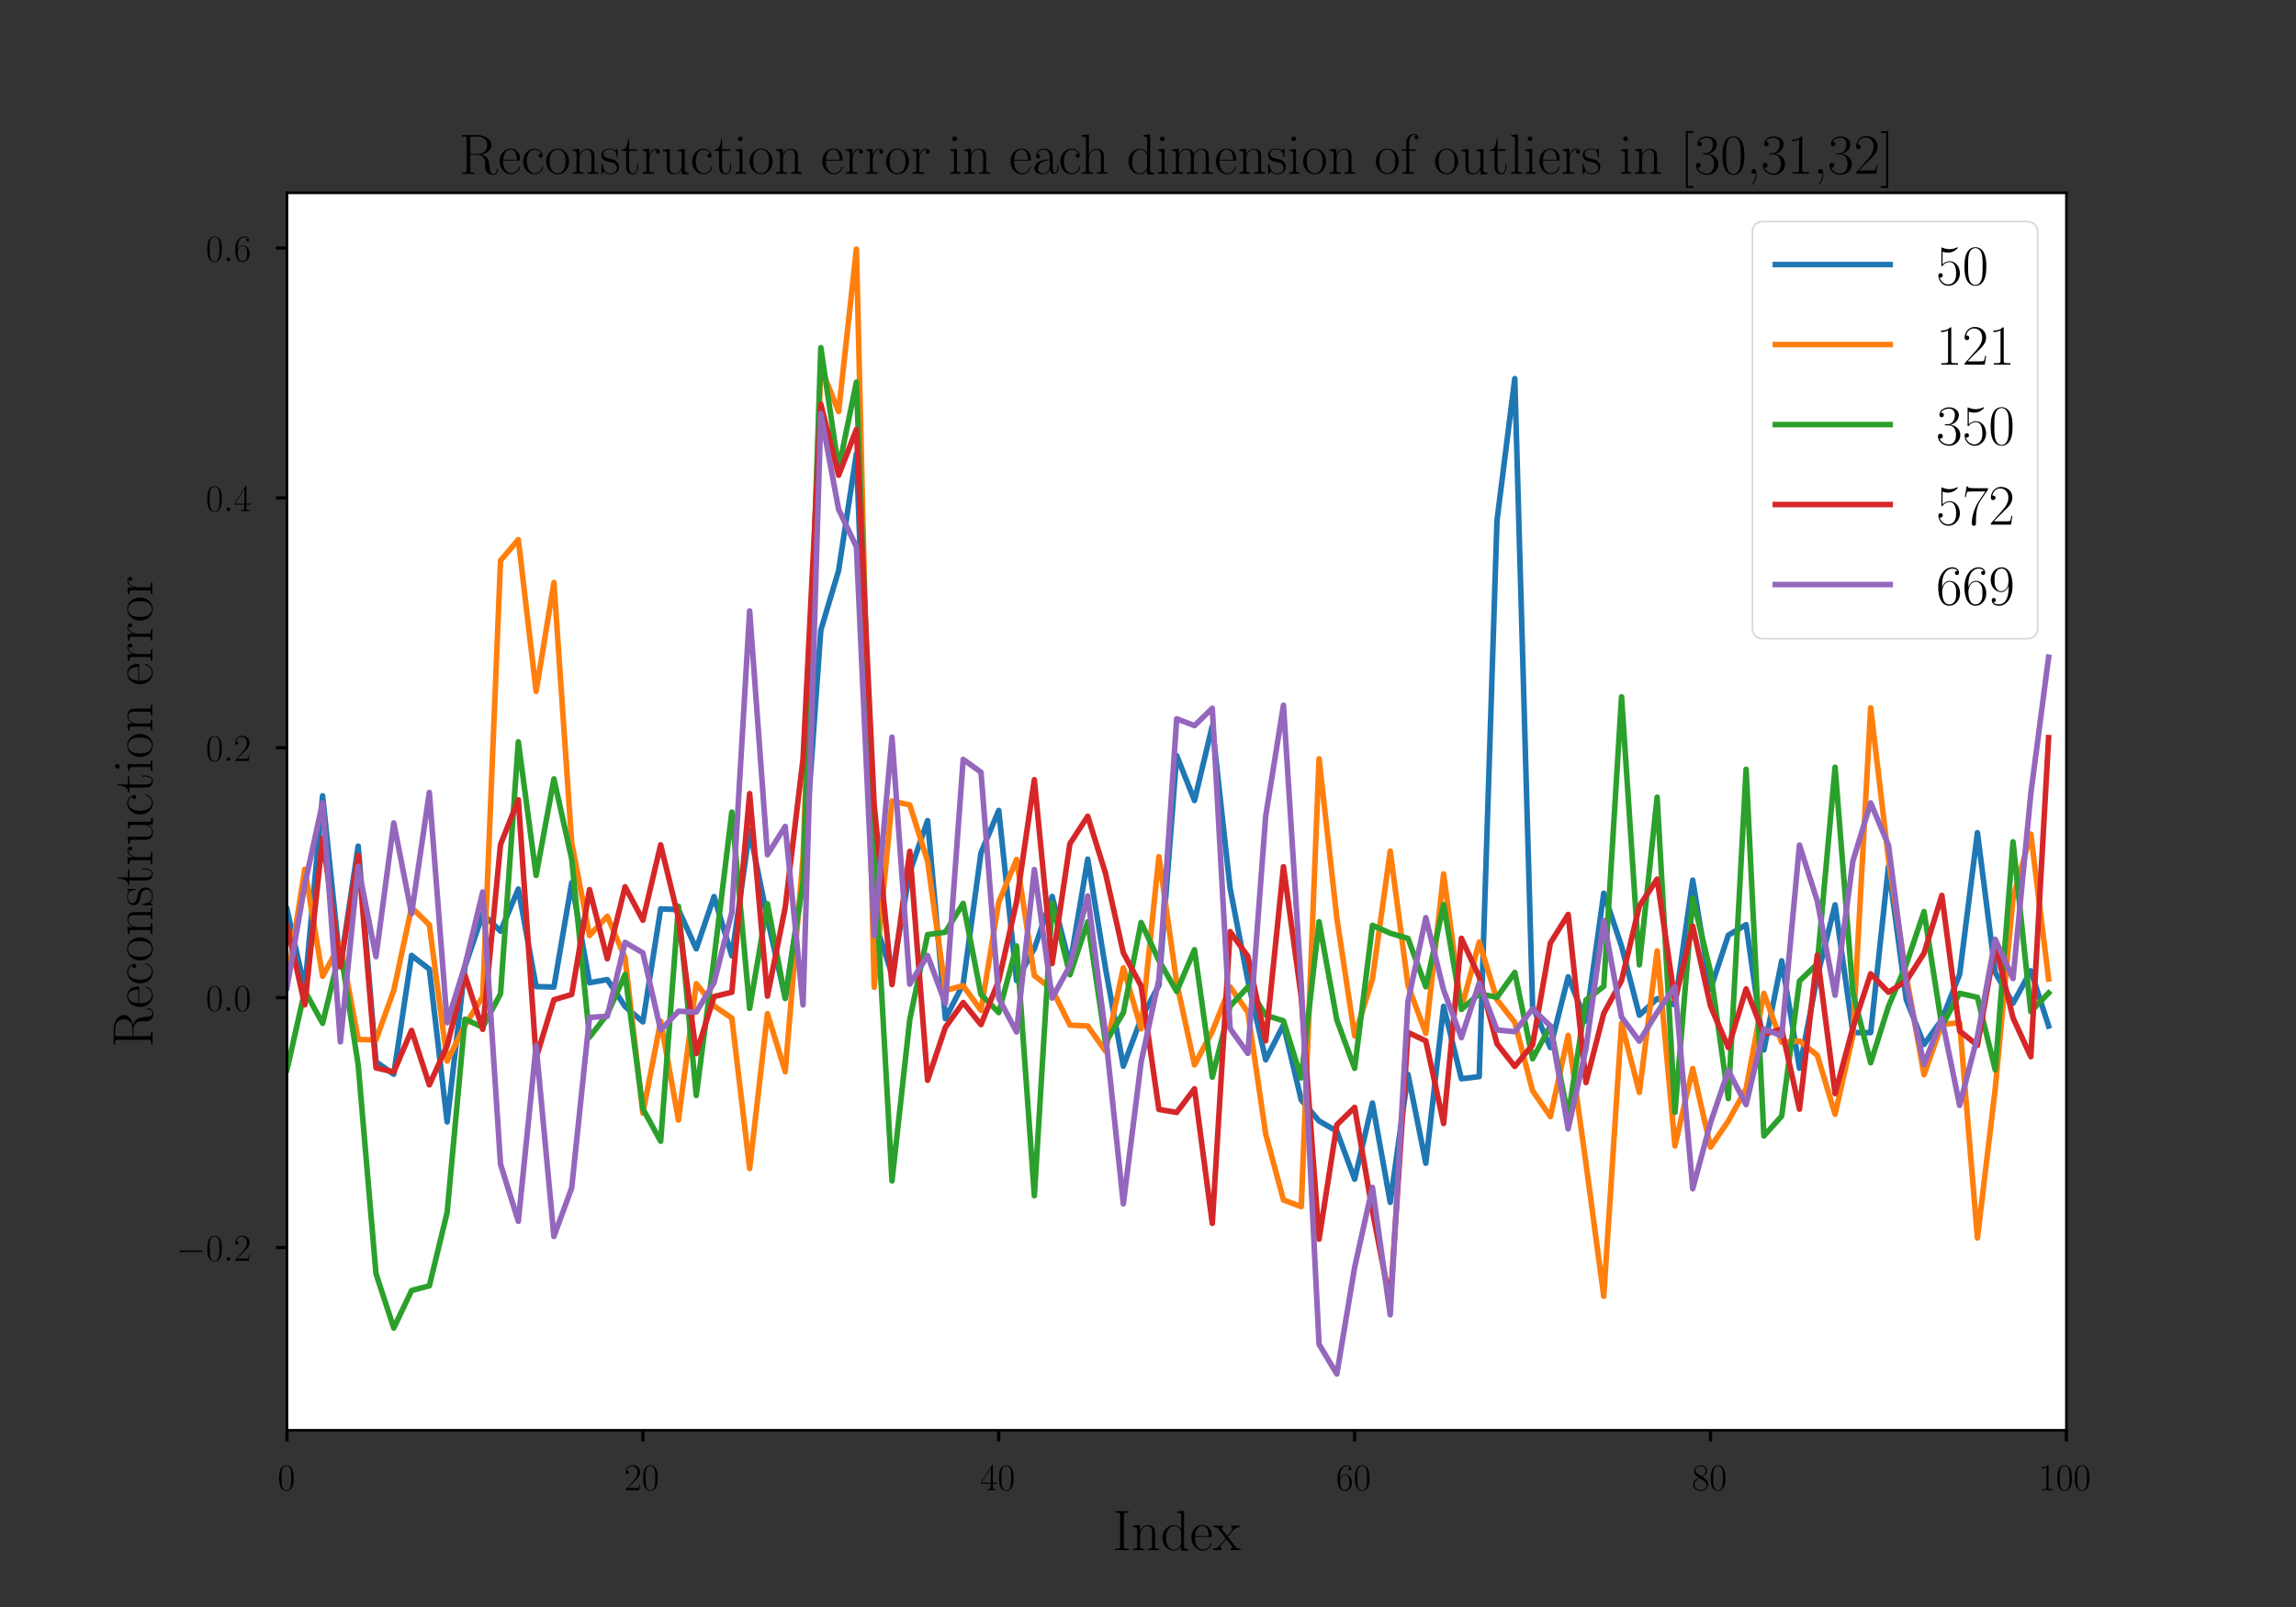 <?xml version="1.0" encoding="utf-8" standalone="no"?>
<!DOCTYPE svg PUBLIC "-//W3C//DTD SVG 1.1//EN"
  "http://www.w3.org/Graphics/SVG/1.1/DTD/svg11.dtd">
<!-- Created with matplotlib (http://matplotlib.org/) -->
<svg height="504pt" version="1.1" viewBox="0 0 720 504" width="720pt" xmlns="http://www.w3.org/2000/svg" xmlns:xlink="http://www.w3.org/1999/xlink">
 <rect x="0" y="0" width="720" height="504" fill="#333333" stroke="none"/>
 <defs>
  <style type="text/css">
*{stroke-linecap:butt;stroke-linejoin:round;}
  </style>
 </defs>
 <g id="figure_1">
  <g id="patch_1">
   <path d="M 0 504 
L 720 504 
L 720 0 
L 0 0 
z
" style="fill:none;opacity:0;"/>
  </g>
  <g id="axes_1">
   <g id="patch_2">
    <path d="M 90 448.56 
L 648 448.56 
L 648 60.48 
L 90 60.48 
z
" style="fill:#ffffff;"/>
   </g>
   <g id="matplotlib.axis_1">
    <g id="xtick_1">
     <g id="line2d_1">
      <defs>
       <path d="M 0 0 
L 0 3.5 
" id="mc322316804" style="stroke:#000000;"/>
      </defs>
      <g>
       <use style="stroke:#000000;" x="90" xlink:href="#mc322316804" y="448.56"/>
      </g>
     </g>
     <g id="text_1">
      <!-- $0$ -->
      <defs>
       <path d="M 42 31.641 
C 42 37.75 41.906 48.125 37.703 56.109 
C 34 63.109 28.094 65.594 22.906 65.594 
C 18.094 65.594 12 63.406 8.203 56.203 
C 4.203 48.719 3.797 39.438 3.797 31.641 
C 3.797 25.953 3.906 17.281 7 9.672 
C 11.297 -0.609 19 -2 22.906 -2 
C 27.5 -2 34.5 -0.109 38.594 9.375 
C 41.594 16.281 42 24.359 42 31.641 
M 22.906 -0.406 
C 16.5 -0.406 12.703 5.078 11.297 12.688 
C 10.203 18.562 10.203 27.156 10.203 32.75 
C 10.203 40.438 10.203 46.828 11.5 52.922 
C 13.406 61.391 19 64 22.906 64 
C 27 64 32.297 61.297 34.203 53.125 
C 35.5 47.438 35.594 40.734 35.594 32.75 
C 35.594 26.25 35.594 18.266 34.406 12.375 
C 32.297 1.484 26.406 -0.406 22.906 -0.406 
" id="CMR17-48"/>
      </defs>
      <g transform="translate(87.074 467.362)scale(0.12 -0.12)">
       <use transform="scale(0.996)" xlink:href="#CMR17-48"/>
      </g>
     </g>
    </g>
    <g id="xtick_2">
     <g id="line2d_2">
      <g>
       <use style="stroke:#000000;" x="201.6" xlink:href="#mc322316804" y="448.56"/>
      </g>
     </g>
     <g id="text_2">
      <!-- $20$ -->
      <defs>
       <path d="M 41.703 15.453 
L 39.906 15.453 
C 38.906 8.375 38.094 7.172 37.703 6.562 
C 37.203 5.766 30 5.766 28.594 5.766 
L 9.406 5.766 
C 13 9.672 20 16.75 28.5 24.953 
C 34.594 30.734 41.703 37.531 41.703 47.422 
C 41.703 59.219 32.297 66 21.797 66 
C 10.797 66 4.094 56.312 4.094 47.344 
C 4.094 43.438 7 42.938 8.203 42.938 
C 9.203 42.938 12.203 43.547 12.203 47.031 
C 12.203 50.109 9.594 51 8.203 51 
C 7.594 51 7 50.906 6.594 50.703 
C 8.5 59.219 14.297 63.406 20.406 63.406 
C 29.094 63.406 34.797 56.516 34.797 47.422 
C 34.797 38.734 29.703 31.25 24 24.75 
L 4.094 2.281 
L 4.094 0 
L 39.297 0 
z
" id="CMR17-50"/>
      </defs>
      <g transform="translate(195.747 467.362)scale(0.12 -0.12)">
       <use transform="scale(0.996)" xlink:href="#CMR17-50"/>
       <use transform="translate(45.69 0)scale(0.996)" xlink:href="#CMR17-48"/>
      </g>
     </g>
    </g>
    <g id="xtick_3">
     <g id="line2d_3">
      <g>
       <use style="stroke:#000000;" x="313.2" xlink:href="#mc322316804" y="448.56"/>
      </g>
     </g>
     <g id="text_3">
      <!-- $40$ -->
      <defs>
       <path d="M 33.594 64.406 
C 33.594 66.5 33.5 66.5 31.703 66.5 
L 2 19.594 
L 2 17 
L 27.797 17 
L 27.797 7.141 
C 27.797 3.5 27.594 2.5 20.594 2.5 
L 18.703 2.5 
L 18.703 0 
C 21.906 0 27.297 0 30.703 0 
C 34.094 0 39.5 0 42.703 0 
L 42.703 2.5 
L 40.797 2.5 
C 33.797 2.5 33.594 3.5 33.594 7.141 
L 33.594 17 
L 43.797 17 
L 43.797 19.594 
L 33.594 19.594 
z
M 28.094 57.859 
L 28.094 19.594 
L 4 19.594 
z
" id="CMR17-52"/>
      </defs>
      <g transform="translate(307.347 467.362)scale(0.12 -0.12)">
       <use transform="scale(0.996)" xlink:href="#CMR17-52"/>
       <use transform="translate(45.69 0)scale(0.996)" xlink:href="#CMR17-48"/>
      </g>
     </g>
    </g>
    <g id="xtick_4">
     <g id="line2d_4">
      <g>
       <use style="stroke:#000000;" x="424.8" xlink:href="#mc322316804" y="448.56"/>
      </g>
     </g>
     <g id="text_4">
      <!-- $60$ -->
      <defs>
       <path d="M 10.594 34 
C 10.594 57.656 21.797 63 28.297 63 
C 30.406 63 35.5 62.641 37.5 59 
C 35.906 59 32.906 59 32.906 55.516 
C 32.906 52.828 35.094 51.922 36.5 51.922 
C 37.406 51.922 40.094 52.312 40.094 55.625 
C 40.094 61.781 35.094 65.297 28.203 65.297 
C 16.297 65.297 3.797 52.969 3.797 31 
C 3.797 3.953 15.094 -2 23.094 -2 
C 32.797 -2 42 6.672 42 20.047 
C 42 32.516 33.906 41.594 23.703 41.594 
C 17.594 41.594 13.094 37.609 10.594 30.625 
z
M 23.094 0.391 
C 10.797 0.391 10.797 18.75 10.797 22.438 
C 10.797 29.625 14.203 40 23.5 40 
C 25.203 40 30.094 40 33.406 33.125 
C 35.203 29.219 35.203 25.141 35.203 20.141 
C 35.203 14.75 35.203 10.781 33.094 6.781 
C 30.906 2.672 27.703 0.391 23.094 0.391 
" id="CMR17-54"/>
      </defs>
      <g transform="translate(418.947 467.362)scale(0.12 -0.12)">
       <use transform="scale(0.996)" xlink:href="#CMR17-54"/>
       <use transform="translate(45.69 0)scale(0.996)" xlink:href="#CMR17-48"/>
      </g>
     </g>
    </g>
    <g id="xtick_5">
     <g id="line2d_5">
      <g>
       <use style="stroke:#000000;" x="536.4" xlink:href="#mc322316804" y="448.56"/>
      </g>
     </g>
     <g id="text_5">
      <!-- $80$ -->
      <defs>
       <path d="M 27.203 35.375 
C 33.5 38.547 39.906 43.328 39.906 50.984 
C 39.906 60.016 31.094 65.297 23 65.297 
C 13.906 65.297 5.906 58.734 5.906 49.688 
C 5.906 47.203 6.5 42.922 10.406 39.141 
C 11.406 38.156 15.594 35.172 18.297 33.281 
C 13.797 30.984 3.297 25.531 3.297 14.594 
C 3.297 4.359 13.094 -2 22.797 -2 
C 33.5 -2 42.5 5.656 42.5 15.781 
C 42.5 24.844 36.406 29.016 32.406 31.703 
z
M 14.094 44.094 
C 13.297 44.594 9.297 47.672 9.297 52.359 
C 9.297 58.422 15.594 63 22.797 63 
C 30.703 63 36.5 57.438 36.5 50.969 
C 36.5 41.703 26.094 36.422 25.594 36.422 
C 25.5 36.422 25.406 36.422 24.594 37.031 
z
M 32.5 23.734 
C 34 22.641 38.797 19.375 38.797 13.297 
C 38.797 5.953 31.406 0.391 23 0.391 
C 13.906 0.391 7 6.844 7 14.688 
C 7 22.547 13.094 29.094 20 32.188 
z
" id="CMR17-56"/>
      </defs>
      <g transform="translate(530.547 467.362)scale(0.12 -0.12)">
       <use transform="scale(0.996)" xlink:href="#CMR17-56"/>
       <use transform="translate(45.69 0)scale(0.996)" xlink:href="#CMR17-48"/>
      </g>
     </g>
    </g>
    <g id="xtick_6">
     <g id="line2d_6">
      <g>
       <use style="stroke:#000000;" x="648" xlink:href="#mc322316804" y="448.56"/>
      </g>
     </g>
     <g id="text_6">
      <!-- $100$ -->
      <defs>
       <path d="M 26.594 63.406 
C 26.594 65.5 26.5 65.5 25.094 65.5 
C 21.203 61.188 15.297 59.797 9.703 59.797 
C 9.406 59.797 8.906 59.797 8.797 59.5 
C 8.703 59.297 8.703 59.094 8.703 57 
C 11.797 57 17 57.594 21 59.984 
L 21 7.203 
C 21 3.688 20.797 2.5 12.203 2.5 
L 9.203 2.5 
L 9.203 0 
C 14 0 19 0 23.797 0 
C 28.594 0 33.594 0 38.406 0 
L 38.406 2.5 
L 35.406 2.5 
C 26.797 2.5 26.594 3.594 26.594 7.156 
z
" id="CMR17-49"/>
      </defs>
      <g transform="translate(639.221 467.362)scale(0.12 -0.12)">
       <use transform="scale(0.996)" xlink:href="#CMR17-49"/>
       <use transform="translate(45.69 0)scale(0.996)" xlink:href="#CMR17-48"/>
       <use transform="translate(91.381 0)scale(0.996)" xlink:href="#CMR17-48"/>
      </g>
     </g>
    </g>
    <g id="text_7">
     <!-- Index -->
     <defs>
      <path d="M 19.703 61.016 
C 19.703 65.5 20.906 65.5 28.094 65.5 
L 28.094 68 
C 24.906 68 19.797 68 16.406 68 
C 13 68 7.906 68 4.703 68 
L 4.703 65.5 
C 11.906 65.5 13.094 65.5 13.094 61.016 
L 13.094 6.984 
C 13.094 2.5 11.906 2.5 4.703 2.5 
L 4.703 0 
C 7.906 0 13 0 16.406 0 
C 19.797 0 24.906 0 28.094 0 
L 28.094 2.5 
C 20.906 2.5 19.703 2.5 19.703 6.984 
z
" id="CMR17-73"/>
      <path d="M 41.5 30.203 
C 41.5 35.297 40.5 43.594 28.703 43.594 
C 20.797 43.594 16.703 37.5 15.203 33.5 
L 15.094 33.5 
L 15.094 43.594 
L 3.297 42.5 
L 3.297 39.906 
C 9.203 39.906 10.094 39.297 10.094 34.5 
L 10.094 6.688 
C 10.094 2.875 9.703 2.391 3.297 2.391 
L 3.297 -0.203 
C 5.703 0 10.094 0 12.703 0 
C 15.297 0 19.797 0 22.203 -0.203 
L 22.203 2.391 
C 15.797 2.391 15.406 2.781 15.406 6.688 
L 15.406 25.906 
C 15.406 35.109 21 42 28 42 
C 35.406 42 36.203 35.406 36.203 30.594 
L 36.203 6.688 
C 36.203 2.875 35.797 2.391 29.406 2.391 
L 29.406 -0.203 
C 31.797 0 36.203 0 38.797 0 
C 41.406 0 45.906 0 48.297 -0.203 
L 48.297 2.391 
C 41.906 2.391 41.5 2.781 41.5 6.688 
z
" id="CMR17-110"/>
      <path d="M 29.203 67.594 
L 29.203 65 
C 35.094 65 36 64.406 36 59.688 
L 36 36.641 
C 35.594 37.141 31.5 43.594 23.406 43.594 
C 13.203 43.594 3.297 34.5 3.297 21.312 
C 3.297 8.203 12.594 -1 22.406 -1 
C 30.906 -1 35.297 5.266 35.797 5.938 
L 35.797 -0.984 
L 47.906 -0.984 
L 47.906 2 
C 42 2 41.094 2.594 41.094 7.391 
L 41.094 68.688 
z
M 35.797 11.797 
C 35.797 8.797 34 6.094 31.703 4.094 
C 28.297 1.094 24.906 0.594 23 0.594 
C 20.094 0.594 9.703 2.094 9.703 21.188 
C 9.703 40.812 21.297 42 23.906 42 
C 28.5 42 32.203 39.406 34.5 35.797 
C 35.797 33.703 35.797 33.406 35.797 31.609 
z
" id="CMR17-100"/>
      <path d="M 38.094 23 
C 38.5 23.406 38.5 23.609 38.5 24.625 
C 38.5 34.969 33.094 44 21.703 44 
C 11.094 44 2.703 33.891 2.703 21.609 
C 2.703 8.609 12.203 -1 22.797 -1 
C 34 -1 38.406 9.484 38.406 11.562 
C 38.406 12.25 37.797 12.25 37.594 12.25 
C 36.906 12.25 36.797 12.047 36.406 10.875 
C 34.203 4.141 28.703 0.797 23.5 0.797 
C 19.203 0.797 14.906 3.172 12.203 7.5 
C 9.094 12.547 9.094 18.375 9.094 23 
z
M 9.203 24.5 
C 9.906 39.141 17.594 42.406 21.594 42.406 
C 28.406 42.406 33 35.891 33.094 24.5 
z
" id="CMR17-101"/>
      <path d="M 26 23.078 
C 29 26.969 32.406 31.344 35.203 34.625 
C 38.5 38.406 42.297 40 46.703 40 
L 46.703 42.594 
C 45 42.594 41.5 42.594 39.703 42.594 
C 37 42.594 33.906 42.594 31.594 42.688 
L 31.594 40.094 
C 33 39.891 33.797 38.891 33.797 37.5 
C 33.797 35.703 32.797 34.609 32.297 33.922 
L 24.906 24.578 
L 16.094 36.031 
C 15.203 37.125 15.203 37.312 15.203 37.812 
C 15.203 39.016 16.203 40 17.906 40 
L 17.906 42.688 
C 15.5 42.594 11.203 42.594 8.703 42.594 
C 6 42.594 2.797 42.594 0.594 42.688 
L 0.594 40 
C 6 40 7.203 39.594 9.594 36.609 
L 21.094 21.797 
C 21.297 21.594 21.797 21 21.797 20.703 
C 21.797 20.297 13.094 9.672 12 8.281 
C 7.5 2.891 2.797 2.5 0.094 2.5 
L 0.094 0 
C 1.797 0 5.297 0 7.094 0 
C 9.094 0 13.5 0 15.297 -0.094 
L 15.297 2.5 
C 14.703 2.594 13.094 2.797 13.094 5.078 
C 13.094 6.875 13.906 7.969 14.797 9.156 
L 23.094 19.312 
L 31.797 8 
C 32.594 6.906 33.797 5.406 33.797 4.703 
C 33.797 3.297 32.594 2.5 31 2.5 
L 31 -0.094 
C 33.406 0 37.703 0 40.203 0 
C 42.906 0 46.094 0 48.297 -0.094 
L 48.297 2.5 
C 43.297 2.5 41.797 2.688 39.406 5.781 
z
" id="CMR17-120"/>
     </defs>
     <g transform="translate(348.911 486.14)scale(0.18 -0.18)">
      <use transform="scale(0.996)" xlink:href="#CMR17-73"/>
      <use transform="translate(32.638 0)scale(0.996)" xlink:href="#CMR17-110"/>
      <use transform="translate(83.534 0)scale(0.996)" xlink:href="#CMR17-100"/>
      <use transform="translate(134.429 0)scale(0.996)" xlink:href="#CMR17-101"/>
      <use transform="translate(174.915 0)scale(0.996)" xlink:href="#CMR17-120"/>
     </g>
    </g>
   </g>
   <g id="matplotlib.axis_2">
    <g id="ytick_1">
     <g id="line2d_7">
      <defs>
       <path d="M 0 0 
L -3.5 0 
" id="mfd6e061eb4" style="stroke:#000000;"/>
      </defs>
      <g>
       <use style="stroke:#000000;" x="90" xlink:href="#mfd6e061eb4" y="391.251"/>
      </g>
     </g>
     <g id="text_8">
      <!-- $-0.2$ -->
      <defs>
       <path d="M 65.906 23 
C 67.594 23 69.406 23 69.406 25 
C 69.406 27 67.594 27 65.906 27 
L 11.797 27 
C 10.094 27 8.297 27 8.297 25 
C 8.297 23 10.094 23 11.797 23 
z
" id="CMSY10-0"/>
       <path d="M 18.406 4.797 
C 18.406 7.688 16 9.672 13.594 9.672 
C 10.703 9.672 8.703 7.281 8.703 4.891 
C 8.703 2 11.094 0 13.5 0 
C 16.406 0 18.406 2.391 18.406 4.797 
" id="CMMI12-58"/>
      </defs>
      <g transform="translate(55.244 395.402)scale(0.12 -0.12)">
       <use transform="scale(0.996)" xlink:href="#CMSY10-0"/>
       <use transform="translate(77.487 0)scale(0.996)" xlink:href="#CMR17-48"/>
       <use transform="translate(123.178 0)scale(0.996)" xlink:href="#CMMI12-58"/>
       <use transform="translate(150.275 0)scale(0.996)" xlink:href="#CMR17-50"/>
      </g>
     </g>
    </g>
    <g id="ytick_2">
     <g id="line2d_8">
      <g>
       <use style="stroke:#000000;" x="90" xlink:href="#mfd6e061eb4" y="312.884"/>
      </g>
     </g>
     <g id="text_9">
      <!-- $0.0$ -->
      <g transform="translate(64.542 317.035)scale(0.12 -0.12)">
       <use transform="scale(0.996)" xlink:href="#CMR17-48"/>
       <use transform="translate(45.69 0)scale(0.996)" xlink:href="#CMMI12-58"/>
       <use transform="translate(72.788 0)scale(0.996)" xlink:href="#CMR17-48"/>
      </g>
     </g>
    </g>
    <g id="ytick_3">
     <g id="line2d_9">
      <g>
       <use style="stroke:#000000;" x="90" xlink:href="#mfd6e061eb4" y="234.516"/>
      </g>
     </g>
     <g id="text_10">
      <!-- $0.2$ -->
      <g transform="translate(64.542 238.667)scale(0.12 -0.12)">
       <use transform="scale(0.996)" xlink:href="#CMR17-48"/>
       <use transform="translate(45.69 0)scale(0.996)" xlink:href="#CMMI12-58"/>
       <use transform="translate(72.788 0)scale(0.996)" xlink:href="#CMR17-50"/>
      </g>
     </g>
    </g>
    <g id="ytick_4">
     <g id="line2d_10">
      <g>
       <use style="stroke:#000000;" x="90" xlink:href="#mfd6e061eb4" y="156.149"/>
      </g>
     </g>
     <g id="text_11">
      <!-- $0.4$ -->
      <g transform="translate(64.542 160.3)scale(0.12 -0.12)">
       <use transform="scale(0.996)" xlink:href="#CMR17-48"/>
       <use transform="translate(45.69 0)scale(0.996)" xlink:href="#CMMI12-58"/>
       <use transform="translate(72.788 0)scale(0.996)" xlink:href="#CMR17-52"/>
      </g>
     </g>
    </g>
    <g id="ytick_5">
     <g id="line2d_11">
      <g>
       <use style="stroke:#000000;" x="90" xlink:href="#mfd6e061eb4" y="77.781"/>
      </g>
     </g>
     <g id="text_12">
      <!-- $0.6$ -->
      <g transform="translate(64.542 81.932)scale(0.12 -0.12)">
       <use transform="scale(0.996)" xlink:href="#CMR17-48"/>
       <use transform="translate(45.69 0)scale(0.996)" xlink:href="#CMMI12-58"/>
       <use transform="translate(72.788 0)scale(0.996)" xlink:href="#CMR17-54"/>
      </g>
     </g>
    </g>
    <g id="text_13">
     <!-- Reconstruction error -->
     <defs>
      <path d="M 39.203 33.531 
C 48.703 35.438 56.703 41.812 56.703 49.781 
C 56.703 59.141 46.094 67.594 32.094 67.594 
L 5.203 67.594 
L 5.203 65 
C 12.094 65 13.203 65 13.203 60.516 
L 13.203 6.484 
C 13.203 2 12.094 2 5.203 2 
L 5.203 -0.406 
C 8.094 -0.406 13.297 -0.406 16.406 -0.406 
C 19.5 -0.406 24.703 -0.406 27.594 -0.406 
L 27.594 2 
C 20.703 2 19.594 2 19.594 6.516 
L 19.594 33 
L 31.297 33 
C 37 33 40.203 30.688 41.594 29.391 
C 45.594 25.5 45.594 22.797 45.594 16 
C 45.594 9.297 45.594 5.891 48.594 2.5 
C 52.406 -1.594 57.5 -2 59.703 -2 
C 67.094 -2 68.203 6.188 68.203 7.859 
C 68.203 8.438 68.203 9.141 67.297 9.141 
C 66.5 9.141 66.406 8.547 66.406 8.156 
C 65.906 1.75 63 -0.406 59.906 -0.406 
C 54.406 -0.406 53.797 5.859 53.203 11.938 
C 52.906 14.031 52.703 15.516 52.5 17.703 
C 51.906 22.688 51.094 29.953 39.203 33.531 
M 31 34.594 
L 19.594 34.594 
L 19.594 61.141 
C 19.594 64.516 19.797 65 23.797 65 
L 31.094 65 
C 39.406 65 49.094 62.141 49.094 49.844 
C 49.094 37.062 38.5 34.594 31 34.594 
" id="CMR17-82"/>
      <path d="M 34.906 35 
C 33 35 30.203 35 30.203 31.516 
C 30.203 28.719 32.5 27.922 33.797 27.922 
C 34.5 27.922 37.406 28.234 37.406 31.625 
C 37.406 38.547 30.594 43.797 22.906 43.797 
C 12.297 43.797 3.297 34.031 3.297 21.297 
C 3.297 8.062 12.703 -1 22.906 -1 
C 35.297 -1 38.406 10.578 38.406 11.688 
C 38.406 12.094 38.297 12.391 37.594 12.391 
C 36.906 12.391 36.797 12.297 36.406 10.984 
C 33.797 2.812 28.094 0.797 23.797 0.797 
C 17.406 0.797 9.703 6.672 9.703 21.391 
C 9.703 36.531 17.094 42 23 42 
C 26.906 42 32.703 40.203 34.906 35 
" id="CMR17-99"/>
      <path d="M 43.094 21.188 
C 43.094 34 33.797 44 22.906 44 
C 12 44 2.703 34 2.703 21.188 
C 2.703 8.609 12 -1 22.906 -1 
C 33.797 -1 43.094 8.609 43.094 21.188 
M 22.906 0.797 
C 18.203 0.797 14.203 3.594 11.906 7.5 
C 9.406 11.984 9.094 17.594 9.094 22 
C 9.094 26.203 9.297 31.406 11.906 35.906 
C 13.906 39.203 17.797 42.406 22.906 42.406 
C 27.406 42.406 31.203 39.906 33.594 36.406 
C 36.703 31.703 36.703 25.109 36.703 22 
C 36.703 18.094 36.5 12.109 33.797 7.297 
C 31 2.703 26.703 0.797 22.906 0.797 
" id="CMR17-111"/>
      <path d="M 30.906 42.141 
C 30.906 43.953 30.797 44.047 30.203 44.047 
C 29.797 44.047 29.703 43.953 28.5 42.453 
C 28.203 42.047 27.297 41.031 27 40.641 
C 23.797 44.047 19.297 44.047 17.594 44.047 
C 6.5 44.047 2.5 38.234 2.5 32.438 
C 2.5 23.406 12.703 21.328 15.594 20.703 
C 21.906 19.422 24.094 19.016 26.203 17.203 
C 27.5 16.016 29.703 13.812 29.703 10.219 
C 29.703 6 27.297 0.594 18.094 0.594 
C 9.406 0.594 6.297 7.188 4.5 15.953 
C 4.203 17.344 4.203 17.453 3.406 17.453 
C 2.594 17.453 2.5 17.344 2.5 15.359 
L 2.5 0.984 
C 2.5 -0.797 2.594 -0.906 3.203 -0.906 
C 3.703 -0.906 3.797 -0.797 4.297 0 
C 4.906 0.891 6.406 3.297 7 4.312 
C 9 1.609 12.5 -1 18.094 -1 
C 28 -1 33.297 4.422 33.297 12.25 
C 33.297 17.375 30.594 20.078 29.297 21.281 
C 26.297 24.391 22.797 25.094 18.594 25.891 
C 13.094 27.109 6.094 28.516 6.094 34.641 
C 6.094 37.234 7.5 42.766 17.594 42.766 
C 28.297 42.766 28.906 32.719 29.094 29.5 
C 29.203 29 29.703 28.891 30 28.891 
C 30.906 28.891 30.906 29.203 30.906 30.906 
z
" id="CMR17-115"/>
      <path d="M 15.094 40 
L 29.094 40 
L 29.094 42.578 
L 15.094 42.578 
L 15.094 61 
L 13.297 61 
C 13.094 50.703 9.594 41.688 1.094 41.688 
L 1.094 40 
L 9.797 40 
L 9.797 12.047 
C 9.797 10.156 9.797 -1 21.406 -1 
C 27.297 -1 30.703 4.781 30.703 12.141 
L 30.703 17.812 
L 28.906 17.812 
L 28.906 12.234 
C 28.906 5.375 26.203 0.797 22 0.797 
C 19.094 0.797 15.094 2.781 15.094 11.844 
z
" id="CMR17-116"/>
      <path d="M 15 23.391 
C 15 33 19.094 42 26.594 42 
C 27.297 42 28 41.906 28.703 41.594 
C 28.703 41.594 26.5 40.891 26.5 38.312 
C 26.5 35.906 28.406 34.906 29.906 34.906 
C 31.094 34.906 33.297 35.609 33.297 38.406 
C 33.297 41.609 30.094 43.594 26.703 43.594 
C 19.094 43.594 15.797 36.203 14.797 32.703 
L 14.703 32.703 
L 14.703 43.594 
L 3.094 42.5 
L 3.094 39.906 
C 9 39.906 9.906 39.297 9.906 34.5 
L 9.906 6.688 
C 9.906 2.875 9.5 2.391 3.094 2.391 
L 3.094 -0.203 
C 5.5 0 10.094 0 12.703 0 
C 15.594 0 20.703 0 23.406 -0.203 
L 23.406 2.391 
C 16.203 2.391 15 2.391 15 6.875 
z
" id="CMR17-114"/>
      <path d="M 29.406 42.078 
L 29.406 39.5 
C 35.297 39.5 36.203 38.891 36.203 34.156 
L 36.203 16.125 
C 36.203 7.812 31.703 0.594 24.297 0.594 
C 16.094 0.594 15.406 5.438 15.406 10.594 
L 15.406 43.172 
L 3.297 42.078 
L 3.297 39.5 
C 7.297 39.5 10 39.5 10.094 35.531 
L 10.094 16.531 
C 10.094 9.891 10.094 5.641 12.703 2.859 
C 14 1.578 16.5 -1 23.703 -1 
C 32.203 -1 35.5 5.891 36.297 7.906 
L 36.406 7.906 
L 36.406 -0.984 
L 48.297 -0.984 
L 48.297 2 
C 42.406 2 41.5 2.594 41.5 7.391 
L 41.5 43.172 
z
" id="CMR17-117"/>
      <path d="M 15.5 61.078 
C 15.5 63.266 13.703 65.156 11.406 65.156 
C 9.203 65.156 7.297 63.375 7.297 61.078 
C 7.297 58.891 9.094 57 11.406 57 
C 13.594 57 15.5 58.797 15.5 61.078 
M 3.797 42.281 
L 3.797 39.703 
C 9.406 39.703 10.203 39.094 10.203 34.328 
L 10.203 6.672 
C 10.203 2.875 9.797 2.391 3.406 2.391 
L 3.406 -0.203 
C 5.797 0 10.094 0 12.594 0 
C 15 0 19.094 0 21.406 -0.203 
L 21.406 2.391 
C 15.5 2.391 15.297 2.984 15.297 6.562 
L 15.297 43.375 
z
" id="CMR17-105"/>
     </defs>
     <g transform="translate(47.756 328.493)rotate(-90)scale(0.18 -0.18)">
      <use transform="scale(0.996)" xlink:href="#CMR17-82"/>
      <use transform="translate(67.791 0)scale(0.996)" xlink:href="#CMR17-101"/>
      <use transform="translate(108.277 0)scale(0.996)" xlink:href="#CMR17-99"/>
      <use transform="translate(148.762 0)scale(0.996)" xlink:href="#CMR17-111"/>
      <use transform="translate(194.453 0)scale(0.996)" xlink:href="#CMR17-110"/>
      <use transform="translate(245.348 0)scale(0.996)" xlink:href="#CMR17-115"/>
      <use transform="translate(281.15 0)scale(0.996)" xlink:href="#CMR17-116"/>
      <use transform="translate(316.43 0)scale(0.996)" xlink:href="#CMR17-114"/>
      <use transform="translate(351.711 0)scale(0.996)" xlink:href="#CMR17-117"/>
      <use transform="translate(402.607 0)scale(0.996)" xlink:href="#CMR17-99"/>
      <use transform="translate(443.092 0)scale(0.996)" xlink:href="#CMR17-116"/>
      <use transform="translate(478.373 0)scale(0.996)" xlink:href="#CMR17-105"/>
      <use transform="translate(503.244 0)scale(0.996)" xlink:href="#CMR17-111"/>
      <use transform="translate(548.934 0)scale(0.996)" xlink:href="#CMR17-110"/>
      <use transform="translate(629.906 0)scale(0.996)" xlink:href="#CMR17-101"/>
      <use transform="translate(670.391 0)scale(0.996)" xlink:href="#CMR17-114"/>
      <use transform="translate(705.672 0)scale(0.996)" xlink:href="#CMR17-114"/>
      <use transform="translate(740.953 0)scale(0.996)" xlink:href="#CMR17-111"/>
      <use transform="translate(786.643 0)scale(0.996)" xlink:href="#CMR17-114"/>
     </g>
    </g>
   </g>
   <g id="line2d_12">
    <path clip-path="url(#p398b64ef01)" d="M 90 285.198 
L 95.58 310.073 
L 101.16 249.584 
L 106.74 302.948 
L 112.32 265.365 
L 117.9 332.998 
L 123.48 336.921 
L 129.06 299.644 
L 134.64 303.961 
L 140.22 351.876 
L 145.8 303.167 
L 151.38 286.673 
L 156.96 292.033 
L 162.54 278.832 
L 168.12 309.41 
L 173.7 309.579 
L 179.28 276.813 
L 184.86 308.221 
L 190.44 307.227 
L 196.02 315.671 
L 201.6 320.495 
L 207.18 285.052 
L 212.76 285.275 
L 218.34 297.583 
L 223.92 281.187 
L 229.5 299.799 
L 235.08 260.461 
L 240.66 288.109 
L 246.24 312.965 
L 251.82 275.768 
L 257.4 197.637 
L 262.98 178.927 
L 268.56 142.296 
L 274.14 288.428 
L 279.72 305.664 
L 285.3 273.482 
L 290.88 257.372 
L 296.46 319.476 
L 302.04 308.611 
L 307.62 267.489 
L 313.2 254.18 
L 318.78 307.516 
L 324.36 297.534 
L 329.94 281.143 
L 335.52 302.68 
L 341.1 269.449 
L 346.68 303.745 
L 352.26 334.386 
L 357.84 319.493 
L 363.42 308.99 
L 369 236.98 
L 374.58 251.068 
L 380.16 227.66 
L 385.74 278.535 
L 391.32 307.495 
L 396.9 332.384 
L 402.48 321.42 
L 408.06 345.002 
L 413.64 351.569 
L 419.22 354.766 
L 424.8 369.822 
L 430.38 345.951 
L 435.96 377.086 
L 441.54 336.974 
L 447.12 364.822 
L 452.7 315.628 
L 458.28 338.343 
L 463.86 337.656 
L 469.44 163.238 
L 475.02 118.746 
L 480.6 315.696 
L 486.18 328.543 
L 491.76 306.362 
L 497.34 320.211 
L 502.92 280.155 
L 508.5 296.75 
L 514.08 318.403 
L 519.66 313.204 
L 525.24 315.159 
L 530.82 276.023 
L 536.4 310.179 
L 541.98 293.305 
L 547.56 289.991 
L 553.14 329.299 
L 558.72 301.341 
L 564.3 335.014 
L 569.88 306.31 
L 575.46 283.776 
L 581.04 323.847 
L 586.62 323.857 
L 592.2 271.726 
L 597.78 313.473 
L 603.36 327.574 
L 608.94 319.81 
L 614.52 305.576 
L 620.1 261.161 
L 625.68 305.038 
L 631.26 314.672 
L 636.84 304.461 
L 642.42 321.781 
" style="fill:none;stroke:#1f77b4;stroke-linecap:square;stroke-width:1.75;"/>
   </g>
   <g id="line2d_13">
    <path clip-path="url(#p398b64ef01)" d="M 90 308.024 
L 95.58 272.611 
L 101.16 306.191 
L 106.74 296.036 
L 112.32 325.992 
L 117.9 326.173 
L 123.48 310.6 
L 129.06 284.595 
L 134.64 290.059 
L 140.22 332.763 
L 145.8 321.611 
L 151.38 312.571 
L 156.96 175.813 
L 162.54 169.247 
L 168.12 216.827 
L 173.7 182.686 
L 179.28 264.331 
L 184.86 293.408 
L 190.44 287.363 
L 196.02 300.411 
L 201.6 349.107 
L 207.18 320.285 
L 212.76 351.289 
L 218.34 308.523 
L 223.92 315.486 
L 229.5 319.315 
L 235.08 366.49 
L 240.66 317.919 
L 246.24 336.121 
L 251.82 268.837 
L 257.4 115.185 
L 262.98 129.08 
L 268.56 78.12 
L 274.14 309.647 
L 279.72 251.22 
L 285.3 252.46 
L 290.88 270.06 
L 296.46 310.633 
L 302.04 309.142 
L 307.62 316.885 
L 313.2 282.917 
L 318.78 269.546 
L 324.36 305.959 
L 329.94 310.323 
L 335.52 321.503 
L 341.1 321.77 
L 346.68 329.681 
L 352.26 303.544 
L 357.84 322.626 
L 363.42 268.671 
L 369 308.261 
L 374.58 333.977 
L 380.16 323.49 
L 385.74 309.498 
L 391.32 317.459 
L 396.9 355.616 
L 402.48 376.351 
L 408.06 378.426 
L 413.64 237.963 
L 419.22 287.925 
L 424.8 324.918 
L 430.38 307.054 
L 435.96 266.938 
L 441.54 309.074 
L 447.12 324.078 
L 452.7 274.078 
L 458.28 316.223 
L 463.86 295.466 
L 469.44 313.537 
L 475.02 320.648 
L 480.6 342.092 
L 486.18 350.193 
L 491.76 324.717 
L 497.34 364.843 
L 502.92 406.534 
L 508.5 320.925 
L 514.08 342.619 
L 519.66 298.221 
L 525.24 359.396 
L 530.82 335.122 
L 536.4 359.766 
L 541.98 351.584 
L 547.56 341.467 
L 553.14 311.579 
L 558.72 326.903 
L 564.3 326.481 
L 569.88 330.972 
L 575.46 349.467 
L 581.04 324.767 
L 586.62 221.986 
L 592.2 269.323 
L 597.78 306.037 
L 603.36 337.068 
L 608.94 321.272 
L 614.52 320.766 
L 620.1 388.263 
L 625.68 341.509 
L 631.26 281.655 
L 636.84 261.601 
L 642.42 307.05 
" style="fill:none;stroke:#ff7f0e;stroke-linecap:square;stroke-width:1.75;"/>
   </g>
   <g id="line2d_14">
    <path clip-path="url(#p398b64ef01)" d="M 90 335.457 
L 95.58 310.754 
L 101.16 320.938 
L 106.74 297.865 
L 112.32 333.964 
L 117.9 399.431 
L 123.48 416.512 
L 129.06 404.741 
L 134.64 403.269 
L 140.22 380.26 
L 145.8 319.639 
L 151.38 322.163 
L 156.96 311.691 
L 162.54 232.658 
L 168.12 274.558 
L 173.7 244.282 
L 179.28 269.407 
L 184.86 325.299 
L 190.44 318.105 
L 196.02 305.615 
L 201.6 347.755 
L 207.18 357.931 
L 212.76 284.244 
L 218.34 343.565 
L 223.92 300.559 
L 229.5 254.7 
L 235.08 316.26 
L 240.66 283.444 
L 246.24 313.158 
L 251.82 276.834 
L 257.4 109.031 
L 262.98 147.006 
L 268.56 119.866 
L 274.14 269.138 
L 279.72 370.349 
L 285.3 319.73 
L 290.88 293.126 
L 296.46 292.356 
L 302.04 283.324 
L 307.62 311.872 
L 313.2 317.583 
L 318.78 296.667 
L 324.36 375.01 
L 329.94 283.252 
L 335.52 305.717 
L 341.1 289.098 
L 346.68 326.97 
L 352.26 317.637 
L 357.84 289.317 
L 363.42 301.225 
L 369 310.951 
L 374.58 297.854 
L 380.16 337.833 
L 385.74 315.595 
L 391.32 309.528 
L 396.9 318.387 
L 402.48 320.167 
L 408.06 338.07 
L 413.64 289.084 
L 419.22 319.88 
L 424.8 335.046 
L 430.38 290.2 
L 435.96 292.683 
L 441.54 294.32 
L 447.12 309.487 
L 452.7 283.701 
L 458.28 316.595 
L 463.86 311.693 
L 469.44 312.766 
L 475.02 304.979 
L 480.6 332.055 
L 486.18 321.79 
L 491.76 350.153 
L 497.34 313.622 
L 502.92 309.359 
L 508.5 218.544 
L 514.08 302.61 
L 519.66 250.021 
L 525.24 348.892 
L 530.82 281.689 
L 536.4 304.748 
L 541.98 344.531 
L 547.56 241.267 
L 553.14 356.261 
L 558.72 350.008 
L 564.3 307.666 
L 569.88 302.311 
L 575.46 240.635 
L 581.04 311.355 
L 586.62 333.309 
L 592.2 315.637 
L 597.78 302.45 
L 603.36 285.903 
L 608.94 321.782 
L 614.52 311.522 
L 620.1 312.795 
L 625.68 335.53 
L 631.26 264.021 
L 636.84 317.273 
L 642.42 311.425 
" style="fill:none;stroke:#2ca02c;stroke-linecap:square;stroke-width:1.75;"/>
   </g>
   <g id="line2d_15">
    <path clip-path="url(#p398b64ef01)" d="M 90 290.305 
L 95.58 315.149 
L 101.16 262.833 
L 106.74 303.213 
L 112.32 268.272 
L 117.9 334.894 
L 123.48 336.19 
L 129.06 323.154 
L 134.64 340.249 
L 140.22 327.96 
L 145.8 305.833 
L 151.38 322.823 
L 156.96 264.842 
L 162.54 250.845 
L 168.12 331.767 
L 173.7 313.554 
L 179.28 311.891 
L 184.86 279.014 
L 190.44 300.699 
L 196.02 278.107 
L 201.6 288.606 
L 207.18 264.963 
L 212.76 287.88 
L 218.34 330.43 
L 223.92 312.557 
L 229.5 311.179 
L 235.08 248.889 
L 240.66 312.416 
L 246.24 284.594 
L 251.82 238.022 
L 257.4 126.789 
L 262.98 149.043 
L 268.56 134.697 
L 274.14 252.606 
L 279.72 308.805 
L 285.3 267.014 
L 290.88 338.824 
L 296.46 322.202 
L 302.04 314.43 
L 307.62 321.357 
L 313.2 307.546 
L 318.78 282.854 
L 324.36 244.541 
L 329.94 302.204 
L 335.52 264.588 
L 341.1 255.999 
L 346.68 273.925 
L 352.26 298.799 
L 357.84 309.242 
L 363.42 347.956 
L 369 348.889 
L 374.58 341.475 
L 380.16 383.68 
L 385.74 292.19 
L 391.32 299.962 
L 396.9 326.439 
L 402.48 271.844 
L 408.06 312.678 
L 413.64 388.639 
L 419.22 352.761 
L 424.8 347.301 
L 430.38 379.838 
L 435.96 408.53 
L 441.54 323.806 
L 447.12 326.441 
L 452.7 352.365 
L 458.28 294.291 
L 463.86 306.381 
L 469.44 327.351 
L 475.02 334.466 
L 480.6 327.675 
L 486.18 295.758 
L 491.76 286.8 
L 497.34 339.523 
L 502.92 317.819 
L 508.5 307.543 
L 514.08 284.161 
L 519.66 275.69 
L 525.24 313.9 
L 530.82 290.449 
L 536.4 315.542 
L 541.98 328.545 
L 547.56 310.152 
L 553.14 324.359 
L 558.72 322.759 
L 564.3 347.869 
L 569.88 299.57 
L 575.46 343.003 
L 581.04 322.344 
L 586.62 305.408 
L 592.2 311.188 
L 597.78 307.67 
L 603.36 298.958 
L 608.94 280.821 
L 614.52 323.343 
L 620.1 327.833 
L 625.68 296.137 
L 631.26 319.248 
L 636.84 331.406 
L 642.42 231.35 
" style="fill:none;stroke:#d62728;stroke-linecap:square;stroke-width:1.75;"/>
   </g>
   <g id="line2d_16">
    <path clip-path="url(#p398b64ef01)" d="M 90 309.77 
L 95.58 277.439 
L 101.16 251.746 
L 106.74 326.752 
L 112.32 271.75 
L 117.9 300.051 
L 123.48 258.085 
L 129.06 286.581 
L 134.64 248.529 
L 140.22 320.753 
L 145.8 302.81 
L 151.38 279.755 
L 156.96 365.117 
L 162.54 383.042 
L 168.12 327.928 
L 173.7 387.775 
L 179.28 372.569 
L 184.86 319.093 
L 190.44 318.73 
L 196.02 295.546 
L 201.6 298.848 
L 207.18 323.087 
L 212.76 317.145 
L 218.34 317.422 
L 223.92 308.188 
L 229.5 286.149 
L 235.08 191.603 
L 240.66 268.067 
L 246.24 259.192 
L 251.82 315.175 
L 257.4 129.724 
L 262.98 159.748 
L 268.56 171.501 
L 274.14 293.45 
L 279.72 231.197 
L 285.3 308.644 
L 290.88 299.671 
L 296.46 314.729 
L 302.04 238.171 
L 307.62 242.185 
L 313.2 313.066 
L 318.78 323.649 
L 324.36 272.71 
L 329.94 313.033 
L 335.52 302.885 
L 341.1 281.011 
L 346.68 324.366 
L 352.26 377.565 
L 357.84 333.125 
L 363.42 307.158 
L 369 225.433 
L 374.58 227.582 
L 380.16 222.137 
L 385.74 322.572 
L 391.32 330.377 
L 396.9 256.002 
L 402.48 221.185 
L 408.06 308.905 
L 413.64 421.609 
L 419.22 430.92 
L 424.8 397.458 
L 430.38 372.384 
L 435.96 412.349 
L 441.54 314.036 
L 447.12 287.806 
L 452.7 310.495 
L 458.28 325.441 
L 463.86 308.333 
L 469.44 323.021 
L 475.02 323.572 
L 480.6 316.427 
L 486.18 321.802 
L 491.76 354.049 
L 497.34 328.859 
L 502.92 288.719 
L 508.5 318.985 
L 514.08 326.536 
L 519.66 317.541 
L 525.24 309.415 
L 530.82 372.825 
L 536.4 352.097 
L 541.98 335.77 
L 547.56 346.445 
L 553.14 322.729 
L 558.72 324.854 
L 564.3 265.04 
L 569.88 282.584 
L 575.46 312.137 
L 581.04 270.074 
L 586.62 251.812 
L 592.2 265.063 
L 597.78 308.366 
L 603.36 333.838 
L 608.94 319.44 
L 614.52 346.666 
L 620.1 325.118 
L 625.68 294.589 
L 631.26 306.905 
L 636.84 248.891 
L 642.42 206.114 
" style="fill:none;stroke:#9467bd;stroke-linecap:square;stroke-width:1.75;"/>
   </g>
   <g id="patch_3">
    <path d="M 90 448.56 
L 90 60.48 
" style="fill:none;stroke:#000000;stroke-linecap:square;stroke-linejoin:miter;stroke-width:0.8;"/>
   </g>
   <g id="patch_4">
    <path d="M 648 448.56 
L 648 60.48 
" style="fill:none;stroke:#000000;stroke-linecap:square;stroke-linejoin:miter;stroke-width:0.8;"/>
   </g>
   <g id="patch_5">
    <path d="M 90 448.56 
L 648 448.56 
" style="fill:none;stroke:#000000;stroke-linecap:square;stroke-linejoin:miter;stroke-width:0.8;"/>
   </g>
   <g id="patch_6">
    <path d="M 90 60.48 
L 648 60.48 
" style="fill:none;stroke:#000000;stroke-linecap:square;stroke-linejoin:miter;stroke-width:0.8;"/>
   </g>
   <g id="text_14">
    <!-- Reconstruction error in each dimension of outliers in [30,31,32] -->
    <defs>
     <path d="M 36 25.828 
C 36 32.375 36 35.844 31.797 39.734 
C 28.094 43 23.797 44 20.406 44 
C 12.5 44 6.797 37.609 6.797 30.797 
C 6.797 27 9.797 27 10.406 27 
C 11.703 27 14 27.781 14 30.531 
C 14 33 12.094 34.078 10.406 34.078 
C 10 34.078 9.5 33.969 9.203 33.875 
C 11.297 40.5 16.703 42.406 20.203 42.406 
C 25.203 42.406 30.703 37.953 30.703 29.453 
L 30.703 25 
C 24.797 25 17.703 24.203 12.094 21.203 
C 5.797 17.703 4 12.703 4 8.906 
C 4 1.203 13 -1 18.297 -1 
C 23.797 -1 28.906 2.172 31.094 7.984 
C 31.297 3.641 34.094 -0.281 38.5 -0.281 
C 40.594 -0.281 45.906 1.094 45.906 8.859 
L 45.906 14.375 
L 44.094 14.375 
L 44.094 8.781 
C 44.094 2.781 41.406 2 40.094 2 
C 36 2 36 7.156 36 11.531 
z
M 30.703 13.594 
C 30.703 4.953 24.5 0.594 19 0.594 
C 14 0.594 10.094 4.297 10.094 8.906 
C 10.094 11.891 11.406 17.188 17.203 20.391 
C 22 23.094 27.5 23.5 30.703 23.5 
z
" id="CMR17-97"/>
     <path d="M 41.5 30.203 
C 41.5 35.297 40.5 43.594 28.703 43.594 
C 20.5 43.594 16.5 37 15.297 33.703 
L 15.203 33.703 
L 15.203 68.688 
L 3.297 67.594 
L 3.297 65 
C 9.203 65 10.094 64.406 10.094 59.641 
L 10.094 6.656 
C 10.094 2.875 9.703 2.391 3.297 2.391 
L 3.297 -0.203 
C 5.703 0 10.094 0 12.703 0 
C 15.297 0 19.797 0 22.203 -0.203 
L 22.203 2.391 
C 15.797 2.391 15.406 2.781 15.406 6.688 
L 15.406 25.906 
C 15.406 35.109 21 42 28 42 
C 35.406 42 36.203 35.406 36.203 30.594 
L 36.203 6.688 
C 36.203 2.875 35.797 2.391 29.406 2.391 
L 29.406 -0.203 
C 31.797 0 36.203 0 38.797 0 
C 41.406 0 45.906 0 48.297 -0.203 
L 48.297 2.391 
C 41.906 2.391 41.5 2.781 41.5 6.688 
z
" id="CMR17-104"/>
     <path d="M 67.594 30.203 
C 67.594 35.188 66.703 43.594 54.797 43.594 
C 48 43.594 43.297 39 41.5 33.609 
L 41.406 33.609 
C 40.203 41.812 34.297 43.594 28.703 43.594 
C 20.797 43.594 16.703 37.5 15.203 33.5 
L 15.094 33.5 
L 15.094 43.594 
L 3.297 42.5 
L 3.297 39.906 
C 9.203 39.906 10.094 39.297 10.094 34.5 
L 10.094 6.688 
C 10.094 2.875 9.703 2.391 3.297 2.391 
L 3.297 -0.203 
C 5.703 0 10.094 0 12.703 0 
C 15.297 0 19.797 0 22.203 -0.203 
L 22.203 2.391 
C 15.797 2.391 15.406 2.781 15.406 6.688 
L 15.406 25.906 
C 15.406 35.109 21 42 28 42 
C 35.406 42 36.203 35.406 36.203 30.594 
L 36.203 6.688 
C 36.203 2.875 35.797 2.391 29.406 2.391 
L 29.406 -0.203 
C 31.797 0 36.203 0 38.797 0 
C 41.406 0 45.906 0 48.297 -0.203 
L 48.297 2.391 
C 41.906 2.391 41.5 2.781 41.5 6.688 
L 41.5 25.906 
C 41.5 35.109 47.094 42 54.094 42 
C 61.5 42 62.297 35.406 62.297 30.594 
L 62.297 6.688 
C 62.297 2.875 61.906 2.391 55.5 2.391 
L 55.5 -0.203 
C 57.906 0 62.297 0 64.906 0 
C 67.5 0 72 0 74.406 -0.203 
L 74.406 2.391 
C 68 2.391 67.594 2.781 67.594 6.688 
z
" id="CMR17-109"/>
     <path d="M 15.297 40 
L 26.703 40 
L 26.703 42.578 
L 15.094 42.578 
L 15.094 54.594 
C 15.094 62.844 19.297 68 23.594 68 
C 24.906 68 26.406 67.609 27.406 66.906 
C 26.594 66.703 24.5 66.016 24.5 63.531 
C 24.5 60.953 26.5 60.156 27.906 60.156 
C 29.297 60.156 31.297 60.953 31.297 63.547 
C 31.297 67.312 27.703 69.594 23.703 69.594 
C 18 69.594 10.203 64.938 10.203 54.391 
L 10.203 42.578 
L 2.203 42.578 
L 2.203 40 
L 10.203 40 
L 10.203 6.672 
C 10.203 2.875 9.797 2.391 3.406 2.391 
L 3.406 -0.203 
C 5.797 0 10.406 0 13 0 
C 15.906 0 21 0 23.703 -0.203 
L 23.703 2.391 
C 16.5 2.391 15.297 2.391 15.297 6.859 
z
" id="CMR17-102"/>
     <path d="M 15.297 68.688 
L 3.406 67.594 
L 3.406 65 
C 9.297 65 10.203 64.406 10.203 59.641 
L 10.203 6.656 
C 10.203 2.875 9.797 2.391 3.406 2.391 
L 3.406 -0.203 
C 5.797 0 10.203 0 12.703 0 
C 15.297 0 19.703 0 22.094 -0.203 
L 22.094 2.391 
C 15.703 2.391 15.297 2.781 15.297 6.656 
z
" id="CMR17-108"/>
     <path d="M 23.5 -25 
L 23.5 -21.516 
L 14.094 -21.516 
L 14.094 71 
L 23.5 71 
L 23.5 74.484 
L 10.594 74.484 
L 10.594 -25 
z
" id="CMR17-91"/>
     <path d="M 22.094 33.703 
C 31 33.703 34.906 25.969 34.906 17.031 
C 34.906 5 28.5 0.391 22.703 0.391 
C 17.406 0.391 8.797 3.031 6.094 10.828 
C 6.594 10.625 7.094 10.625 7.594 10.625 
C 10 10.625 11.797 12.219 11.797 14.812 
C 11.797 17.703 9.594 19 7.594 19 
C 5.906 19 3.297 18.203 3.297 14.469 
C 3.297 5.234 12.297 -2 22.906 -2 
C 34 -2 42.5 6.719 42.5 16.953 
C 42.5 26.672 34.5 33.688 25 34.797 
C 32.594 36.375 39.906 43.062 39.906 52.016 
C 39.906 59.688 32 65.297 23 65.297 
C 13.906 65.297 5.906 59.828 5.906 52.016 
C 5.906 48.594 8.5 48 9.797 48 
C 11.906 48 13.703 49.297 13.703 51.891 
C 13.703 54.469 11.906 55.766 9.797 55.766 
C 9.406 55.766 8.906 55.766 8.5 55.578 
C 11.406 61.859 19.297 63 22.797 63 
C 26.297 63 32.906 61.328 32.906 51.875 
C 32.906 49.109 32.5 44.188 29.094 39.844 
C 26.094 36 22.703 36 19.406 35.688 
C 18.906 35.688 16.594 35.453 16.203 35.453 
C 15.5 35.359 15.094 35.266 15.094 34.5 
C 15.094 33.797 15.203 33.703 17.203 33.703 
z
" id="CMR17-51"/>
     <path d="M 15.797 1.594 
C 16 0.703 16 0.391 16 -1.203 
C 16 -7.234 14 -12.766 9.797 -17.797 
C 9.297 -18.281 9.297 -18.484 9.297 -18.703 
C 9.297 -19.094 9.703 -19.5 10.094 -19.5 
C 10.703 -19.5 17.594 -12.484 17.594 -1.359 
C 17.594 1.938 17.203 8.156 12.5 8.156 
C 10.297 8.156 8.406 6.672 8.406 4.078 
C 8.406 1.5 10.297 0 12.5 0 
C 13.703 0 15 0.5 15.797 1.594 
" id="CMR17-44"/>
     <path d="M 14.297 74.484 
L 1.406 74.484 
L 1.406 71 
L 10.797 71 
L 10.797 -21.516 
L 1.406 -21.516 
L 1.406 -25 
L 14.297 -25 
z
" id="CMR17-93"/>
    </defs>
    <g transform="translate(143.979 54.48)scale(0.18 -0.18)">
     <use transform="scale(0.996)" xlink:href="#CMR17-82"/>
     <use transform="translate(67.791 0)scale(0.996)" xlink:href="#CMR17-101"/>
     <use transform="translate(108.277 0)scale(0.996)" xlink:href="#CMR17-99"/>
     <use transform="translate(148.762 0)scale(0.996)" xlink:href="#CMR17-111"/>
     <use transform="translate(194.453 0)scale(0.996)" xlink:href="#CMR17-110"/>
     <use transform="translate(245.348 0)scale(0.996)" xlink:href="#CMR17-115"/>
     <use transform="translate(281.15 0)scale(0.996)" xlink:href="#CMR17-116"/>
     <use transform="translate(316.43 0)scale(0.996)" xlink:href="#CMR17-114"/>
     <use transform="translate(351.711 0)scale(0.996)" xlink:href="#CMR17-117"/>
     <use transform="translate(402.607 0)scale(0.996)" xlink:href="#CMR17-99"/>
     <use transform="translate(443.092 0)scale(0.996)" xlink:href="#CMR17-116"/>
     <use transform="translate(478.373 0)scale(0.996)" xlink:href="#CMR17-105"/>
     <use transform="translate(503.244 0)scale(0.996)" xlink:href="#CMR17-111"/>
     <use transform="translate(548.934 0)scale(0.996)" xlink:href="#CMR17-110"/>
     <use transform="translate(629.906 0)scale(0.996)" xlink:href="#CMR17-101"/>
     <use transform="translate(670.391 0)scale(0.996)" xlink:href="#CMR17-114"/>
     <use transform="translate(705.672 0)scale(0.996)" xlink:href="#CMR17-114"/>
     <use transform="translate(740.953 0)scale(0.996)" xlink:href="#CMR17-111"/>
     <use transform="translate(786.643 0)scale(0.996)" xlink:href="#CMR17-114"/>
     <use transform="translate(852 0)scale(0.996)" xlink:href="#CMR17-105"/>
     <use transform="translate(876.871 0)scale(0.996)" xlink:href="#CMR17-110"/>
     <use transform="translate(957.843 0)scale(0.996)" xlink:href="#CMR17-101"/>
     <use transform="translate(998.328 0)scale(0.996)" xlink:href="#CMR17-97"/>
     <use transform="translate(1044.019 0)scale(0.996)" xlink:href="#CMR17-99"/>
     <use transform="translate(1081.902 0)scale(0.996)" xlink:href="#CMR17-104"/>
     <use transform="translate(1162.873 0)scale(0.996)" xlink:href="#CMR17-100"/>
     <use transform="translate(1213.769 0)scale(0.996)" xlink:href="#CMR17-105"/>
     <use transform="translate(1238.64 0)scale(0.996)" xlink:href="#CMR17-109"/>
     <use transform="translate(1315.559 0)scale(0.996)" xlink:href="#CMR17-101"/>
     <use transform="translate(1356.045 0)scale(0.996)" xlink:href="#CMR17-110"/>
     <use transform="translate(1406.94 0)scale(0.996)" xlink:href="#CMR17-115"/>
     <use transform="translate(1442.742 0)scale(0.996)" xlink:href="#CMR17-105"/>
     <use transform="translate(1467.613 0)scale(0.996)" xlink:href="#CMR17-111"/>
     <use transform="translate(1513.303 0)scale(0.996)" xlink:href="#CMR17-110"/>
     <use transform="translate(1594.275 0)scale(0.996)" xlink:href="#CMR17-111"/>
     <use transform="translate(1639.965 0)scale(0.996)" xlink:href="#CMR17-102"/>
     <use transform="translate(1697.515 0)scale(0.996)" xlink:href="#CMR17-111"/>
     <use transform="translate(1743.205 0)scale(0.996)" xlink:href="#CMR17-117"/>
     <use transform="translate(1794.1 0)scale(0.996)" xlink:href="#CMR17-116"/>
     <use transform="translate(1829.381 0)scale(0.996)" xlink:href="#CMR17-108"/>
     <use transform="translate(1854.252 0)scale(0.996)" xlink:href="#CMR17-105"/>
     <use transform="translate(1879.123 0)scale(0.996)" xlink:href="#CMR17-101"/>
     <use transform="translate(1919.609 0)scale(0.996)" xlink:href="#CMR17-114"/>
     <use transform="translate(1954.89 0)scale(0.996)" xlink:href="#CMR17-115"/>
     <use transform="translate(2020.767 0)scale(0.996)" xlink:href="#CMR17-105"/>
     <use transform="translate(2045.638 0)scale(0.996)" xlink:href="#CMR17-110"/>
     <use transform="translate(2126.609 0)scale(0.996)" xlink:href="#CMR17-91"/>
     <use transform="translate(2151.48 0)scale(0.996)" xlink:href="#CMR17-51"/>
     <use transform="translate(2197.171 0)scale(0.996)" xlink:href="#CMR17-48"/>
     <use transform="translate(2242.861 0)scale(0.996)" xlink:href="#CMR17-44"/>
     <use transform="translate(2267.732 0)scale(0.996)" xlink:href="#CMR17-51"/>
     <use transform="translate(2313.423 0)scale(0.996)" xlink:href="#CMR17-49"/>
     <use transform="translate(2359.113 0)scale(0.996)" xlink:href="#CMR17-44"/>
     <use transform="translate(2383.984 0)scale(0.996)" xlink:href="#CMR17-51"/>
     <use transform="translate(2429.675 0)scale(0.996)" xlink:href="#CMR17-50"/>
     <use transform="translate(2475.365 0)scale(0.996)" xlink:href="#CMR17-93"/>
    </g>
   </g>
   <g id="legend_1">
    <g id="patch_7">
     <path d="M 553.127 200.32 
L 635.4 200.32 
Q 639 200.32 639 196.72 
L 639 73.08 
Q 639 69.48 635.4 69.48 
L 553.127 69.48 
Q 549.527 69.48 549.527 73.08 
L 549.527 196.72 
Q 549.527 200.32 553.127 200.32 
z
" style="fill:#ffffff;opacity:0.8;stroke:#cccccc;stroke-linejoin:miter;stroke-width:0.5;"/>
    </g>
    <g id="line2d_17">
     <path d="M 556.727 82.98 
L 592.727 82.98 
" style="fill:none;stroke:#1f77b4;stroke-linecap:square;stroke-width:1.75;"/>
    </g>
    <g id="line2d_18"/>
    <g id="text_15">
     <!-- 50 -->
     <defs>
      <path d="M 11.406 57.688 
C 12.406 57.281 16.5 56 20.703 56 
C 30 56 35.094 61.109 38 64.062 
C 38 64.953 38 65.5 37.406 65.5 
C 37.297 65.5 37.094 65.5 36.297 65.047 
C 32.797 63.406 28.703 62.078 23.703 62.078 
C 20.703 62.078 16.203 62.484 11.297 64.672 
C 10.203 65.172 10 65.172 9.906 65.172 
C 9.406 65.172 9.297 65.062 9.297 63.078 
L 9.297 34.422 
C 9.297 32.641 9.297 32.141 10.297 32.141 
C 10.797 32.141 11 32.344 11.5 33.031 
C 14.703 37.516 19.094 39.406 24.094 39.406 
C 27.594 39.406 35.094 37.219 35.094 20.141 
C 35.094 16.953 35.094 11.172 32.094 6.578 
C 29.594 2.484 25.703 0.391 21.406 0.391 
C 14.797 0.391 8.094 5 6.297 12.719 
C 6.703 12.609 7.5 12.422 7.906 12.422 
C 9.203 12.422 11.703 13.125 11.703 16.219 
C 11.703 18.906 9.797 20 7.906 20 
C 5.594 20 4.094 18.594 4.094 15.797 
C 4.094 7.094 11 -2 21.594 -2 
C 31.906 -2 41.703 6.875 41.703 19.75 
C 41.703 31.719 33.906 41 24.203 41 
C 19.094 41 14.797 39.109 11.406 35.531 
z
" id="CMR17-53"/>
     </defs>
     <g transform="translate(607.127 89.28)scale(0.18 -0.18)">
      <use transform="scale(0.996)" xlink:href="#CMR17-53"/>
      <use transform="translate(45.69 0)scale(0.996)" xlink:href="#CMR17-48"/>
     </g>
    </g>
    <g id="line2d_19">
     <path d="M 556.727 108.068 
L 592.727 108.068 
" style="fill:none;stroke:#ff7f0e;stroke-linecap:square;stroke-width:1.75;"/>
    </g>
    <g id="line2d_20"/>
    <g id="text_16">
     <!-- 121 -->
     <g transform="translate(607.127 114.368)scale(0.18 -0.18)">
      <use transform="scale(0.996)" xlink:href="#CMR17-49"/>
      <use transform="translate(45.69 0)scale(0.996)" xlink:href="#CMR17-50"/>
      <use transform="translate(91.381 0)scale(0.996)" xlink:href="#CMR17-49"/>
     </g>
    </g>
    <g id="line2d_21">
     <path d="M 556.727 133.156 
L 592.727 133.156 
" style="fill:none;stroke:#2ca02c;stroke-linecap:square;stroke-width:1.75;"/>
    </g>
    <g id="line2d_22"/>
    <g id="text_17">
     <!-- 350 -->
     <g transform="translate(607.127 139.456)scale(0.18 -0.18)">
      <use transform="scale(0.996)" xlink:href="#CMR17-51"/>
      <use transform="translate(45.69 0)scale(0.996)" xlink:href="#CMR17-53"/>
      <use transform="translate(91.381 0)scale(0.996)" xlink:href="#CMR17-48"/>
     </g>
    </g>
    <g id="line2d_23">
     <path d="M 556.727 158.244 
L 592.727 158.244 
" style="fill:none;stroke:#d62728;stroke-linecap:square;stroke-width:1.75;"/>
    </g>
    <g id="line2d_24"/>
    <g id="text_18">
     <!-- 572 -->
     <defs>
      <path d="M 45.094 61.578 
L 45.094 63.766 
L 21.594 63.766 
C 9.906 63.766 9.703 65.078 9.297 67 
L 7.5 67 
L 4.594 48.344 
L 6.406 48.344 
C 6.703 50.234 7.406 55.312 8.594 57.203 
C 9.203 58 16.594 58 18.297 58 
L 40.297 58 
L 29.203 41.578 
C 21.797 30.531 16.703 15.609 16.703 2.578 
C 16.703 1.391 16.703 -2 20.297 -2 
C 23.906 -2 23.906 1.391 23.906 2.672 
L 23.906 7.266 
C 23.906 23.562 26.703 34.312 31.297 41.188 
z
" id="CMR17-55"/>
     </defs>
     <g transform="translate(607.127 164.544)scale(0.18 -0.18)">
      <use transform="scale(0.996)" xlink:href="#CMR17-53"/>
      <use transform="translate(45.69 0)scale(0.996)" xlink:href="#CMR17-55"/>
      <use transform="translate(91.381 0)scale(0.996)" xlink:href="#CMR17-50"/>
     </g>
    </g>
    <g id="line2d_25">
     <path d="M 556.727 183.332 
L 592.727 183.332 
" style="fill:none;stroke:#9467bd;stroke-linecap:square;stroke-width:1.75;"/>
    </g>
    <g id="line2d_26"/>
    <g id="text_19">
     <!-- 669 -->
     <defs>
      <path d="M 35.203 29.125 
C 35.203 7.25 26.094 0.484 18.594 0.484 
C 16.297 0.484 10.703 0.484 8.406 4.594 
C 11 4.188 12.906 5.578 12.906 8.094 
C 12.906 10.812 10.703 11.703 9.297 11.703 
C 8.406 11.703 5.703 11.297 5.703 7.906 
C 5.703 1.109 11.594 -2 18.797 -2 
C 30.297 -2 42 10.531 42 32.391 
C 42 59.641 30.797 65.297 23.203 65.297 
C 13.297 65.297 3.797 56.688 3.797 43.406 
C 3.797 31.109 11.906 22 22.094 22 
C 30.5 22 34.203 29.734 35.203 33 
z
M 22.297 23.594 
C 19.594 23.594 15.797 24.094 12.703 30.031 
C 10.594 33.891 10.594 38.453 10.594 43.297 
C 10.594 49.156 10.594 53.203 13.406 57.562 
C 14.797 59.641 17.406 63 23.203 63 
C 35 63 35 45.078 35 41.125 
C 35 34.094 31.797 23.594 22.297 23.594 
" id="CMR17-57"/>
     </defs>
     <g transform="translate(607.127 189.632)scale(0.18 -0.18)">
      <use transform="scale(0.996)" xlink:href="#CMR17-54"/>
      <use transform="translate(45.69 0)scale(0.996)" xlink:href="#CMR17-54"/>
      <use transform="translate(91.381 0)scale(0.996)" xlink:href="#CMR17-57"/>
     </g>
    </g>
   </g>
  </g>
 </g>
 <defs>
  <clipPath id="p398b64ef01">
   <rect height="388.08" width="558" x="90" y="60.48"/>
  </clipPath>
 </defs>
</svg>
